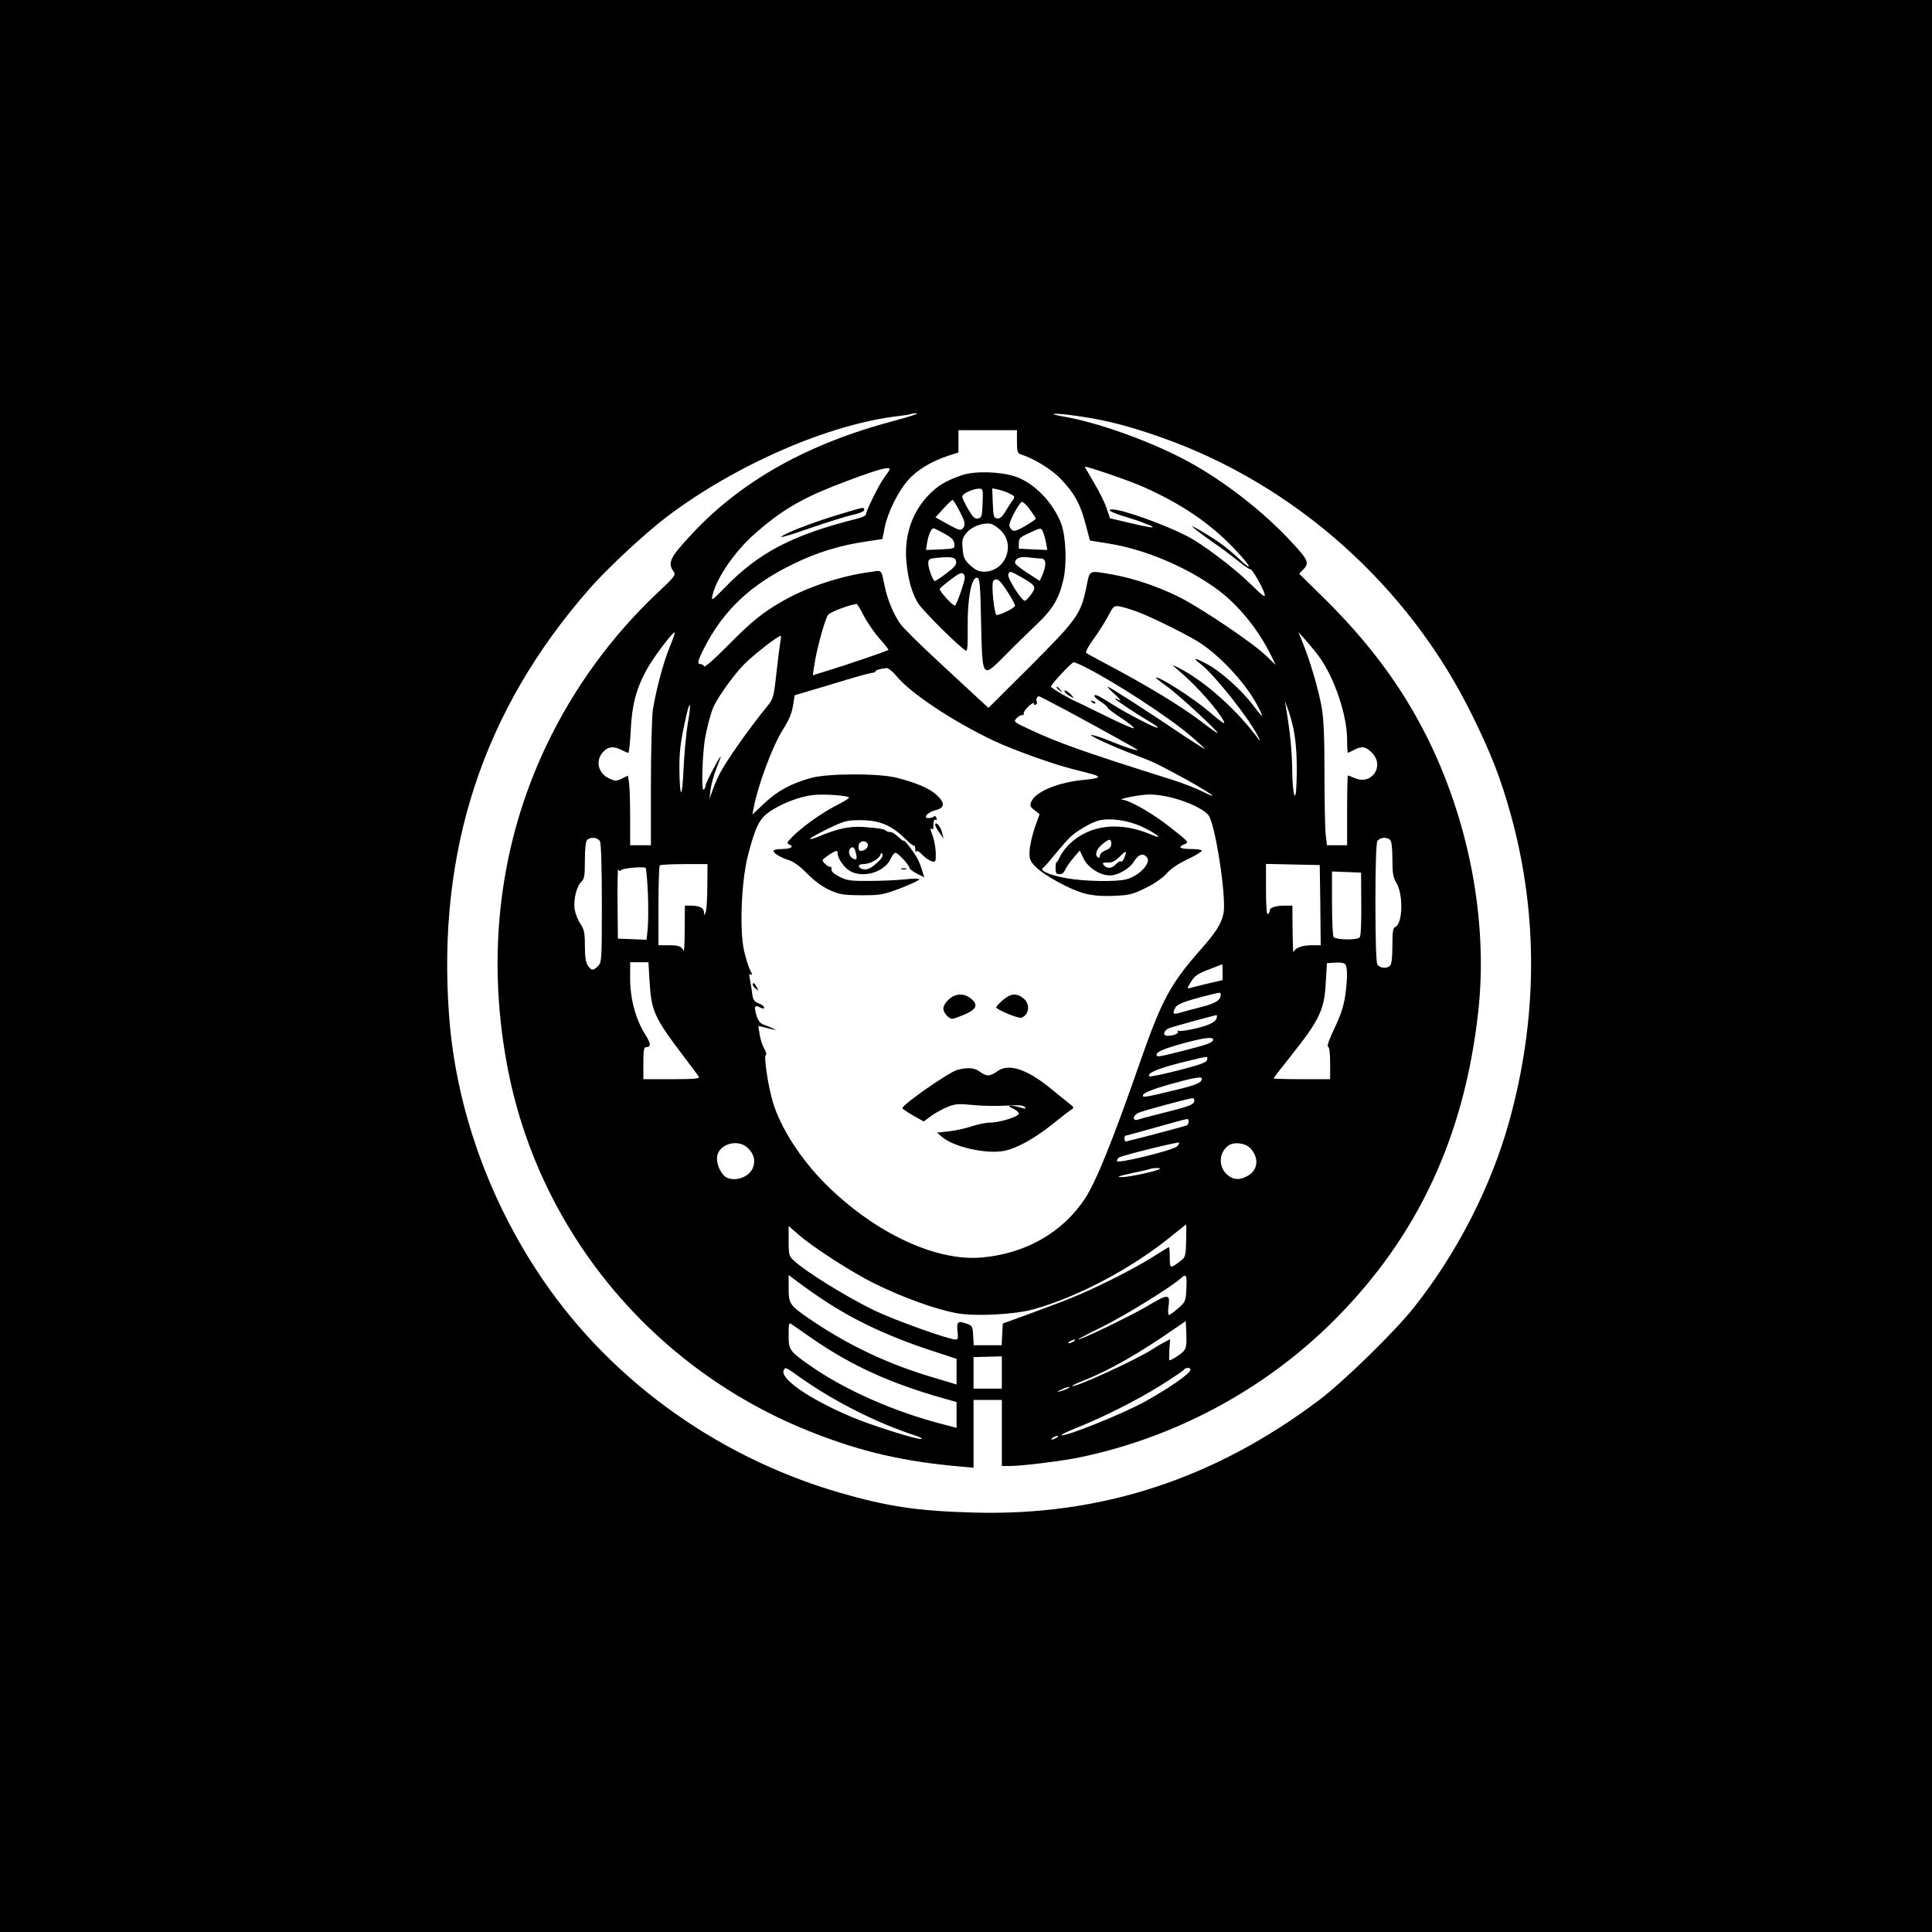 <?xml version="1.0" standalone="no"?>
<!DOCTYPE svg PUBLIC "-//W3C//DTD SVG 20010904//EN"
 "http://www.w3.org/TR/2001/REC-SVG-20010904/DTD/svg10.dtd">
<svg version="1.0" xmlns="http://www.w3.org/2000/svg"
 width="1024pt" height="1024pt" viewBox="0 0 1024 1024"
 preserveAspectRatio="xMidYMid meet">
<g transform="translate(0,1024) scale(0.1,-0.1)"
fill="#000000" stroke="none">
<path d="M0 5120 l0 -5120 5120 0 5120 0 0 5120 0 5120 -5120 0 -5120 0 0
-5120z m4740 2890 c-454 -120 -805 -315 -1068 -595 -123 -132 -136 -157 -100
-207 11 -15 0 -29 -85 -108 -246 -232 -445 -505 -592 -813 -245 -516 -317
-1094 -209 -1683 160 -880 769 -1618 1609 -1952 272 -108 499 -160 808 -186
l57 -5 0 180 0 179 75 0 75 0 0 -175 0 -175 46 0 c60 0 279 27 368 46 510 106
987 364 1352 731 439 441 686 971 759 1631 53 480 -49 1017 -280 1472 -133
261 -305 491 -542 724 l-127 125 24 25 c32 35 23 51 -90 170 -155 161 -367
321 -557 418 -188 97 -448 189 -620 219 -108 19 -55 22 69 4 148 -21 276 -54
445 -114 708 -250 1308 -786 1643 -1466 105 -213 154 -340 209 -538 145 -528
141 -1077 -10 -1621 -96 -346 -277 -699 -505 -986 -104 -131 -375 -395 -504
-492 -556 -418 -1155 -613 -1825 -595 -303 8 -461 32 -720 107 -662 194 -1238
617 -1603 1180 -266 409 -428 882 -462 1349 -64 875 181 1619 745 2261 92 106
296 295 408 380 366 277 864 494 1232 535 33 4 62 9 64 11 2 2 16 4 30 3 14 0
-39 -18 -119 -39z m650 -110 c0 -49 3 -62 18 -67 76 -25 166 -81 214 -131 73
-77 103 -131 131 -237 l24 -90 100 -16 c191 -31 403 -120 567 -237 115 -83
220 -210 292 -354 l26 -53 -53 51 c-70 67 -341 250 -458 309 -115 57 -240 99
-355 120 -129 22 -119 27 -138 -67 -30 -144 -48 -169 -295 -417 l-224 -223
-52 48 c-29 27 -126 117 -217 201 -91 84 -180 172 -198 196 -35 50 -67 126
-82 195 -21 99 -12 90 -80 80 -154 -21 -331 -79 -460 -153 -106 -60 -168 -110
-294 -238 -66 -67 -121 -116 -124 -109 -2 6 -10 12 -18 12 -20 0 -18 13 17 83
102 201 247 338 474 448 127 62 245 98 386 119 l86 13 12 61 c17 82 70 190
125 252 46 53 124 100 214 129 l52 17 0 59 0 59 155 0 155 0 0 -60z m671 -241
c203 -91 350 -191 478 -324 93 -97 110 -135 24 -53 -62 58 -116 97 -203 147
-49 28 -52 29 -25 6 17 -14 59 -45 95 -70 36 -24 93 -67 128 -95 34 -27 65
-49 69 -47 9 3 69 -101 76 -133 5 -20 -10 -9 -71 51 -90 89 -262 218 -341 258
-126 64 -343 141 -395 141 -35 0 -5 -17 69 -39 39 -12 79 -25 90 -30 11 -5 29
-12 39 -15 10 -4 17 -8 14 -11 -2 -2 -54 7 -114 22 l-111 26 -18 54 c-10 30
-40 90 -67 135 -26 45 -48 82 -48 84 0 7 238 -74 311 -107z m-1347 89 c-4 -7
-18 -26 -30 -43 -25 -34 -94 -173 -94 -191 0 -6 -21 -17 -47 -23 -342 -86
-521 -179 -701 -365 -69 -70 -73 -73 -66 -43 19 89 115 230 220 324 136 121
243 186 429 259 216 84 305 110 289 82z m-136 -771 c18 -35 55 -89 83 -121 28
-31 50 -59 48 -61 -6 -5 -224 -80 -323 -110 l-78 -24 7 47 c12 87 58 253 74
273 13 16 108 52 151 58 3 1 20 -27 38 -62z m1462 16 c90 -36 276 -129 329
-166 110 -75 235 -213 294 -323 39 -74 34 -75 -19 -5 -61 82 -174 183 -246
221 -67 36 -81 36 -35 1 72 -56 241 -267 301 -376 14 -27 19 -39 9 -26 -117
160 -293 316 -433 385 -32 16 -30 14 15 -25 93 -80 199 -200 231 -261 11 -22
-7 -10 -76 49 -80 69 -257 183 -284 183 -5 0 22 -22 60 -49 64 -45 298 -263
264 -245 -8 4 -49 33 -90 65 -108 81 -288 190 -495 299 -55 29 -104 56 -108
60 -5 4 12 36 37 70 25 34 60 89 78 122 31 59 32 59 67 53 20 -4 65 -18 101
-32z m-2489 -179 c-34 -80 -76 -239 -91 -339 -5 -38 -10 -215 -10 -392 l0
-323 -55 0 -55 0 0 148 c0 81 -3 164 -6 184 l-6 37 -33 -16 c-29 -14 -35 -14
-68 2 -61 29 -73 100 -25 145 26 24 53 25 92 5 15 -8 32 -15 36 -15 4 0 10 53
13 118 6 133 28 219 84 322 34 63 141 205 149 198 2 -3 -9 -35 -25 -74z m3441
-55 c81 -112 148 -310 148 -440 0 -38 2 -69 4 -69 2 0 17 7 32 15 42 22 62 19
95 -14 69 -69 2 -173 -88 -136 -19 8 -37 15 -39 15 -2 0 -4 -83 -4 -185 l0
-185 -54 0 -53 0 -7 61 c-3 34 -6 179 -6 323 0 189 -4 285 -15 348 -17 94 -60
242 -99 338 l-24 60 41 -46 c23 -26 54 -64 69 -85z m-2856 79 c-3 -18 -13 -93
-21 -167 -14 -127 -17 -136 -49 -175 -95 -116 -218 -291 -251 -356 -10 -19
-27 -57 -37 -85 l-18 -50 6 50 c4 28 17 77 30 109 13 33 24 62 24 65 0 14 -79
-136 -80 -151 0 -9 -5 -20 -11 -24 -12 -7 -7 169 6 261 9 60 35 156 50 186 31
60 102 158 154 213 47 49 183 156 199 156 2 0 2 -14 -2 -32z m1614 -133 c161
-81 443 -265 559 -364 46 -39 80 -71 77 -71 -3 0 -66 40 -139 89 -183 123
-367 241 -375 241 -4 -1 13 -19 38 -41 25 -23 35 -36 23 -30 -13 7 -23 10 -23
8 0 -6 122 -86 183 -122 26 -15 46 -29 43 -32 -6 -6 -156 71 -234 120 -37 24
-75 46 -84 50 -31 11 -19 -11 17 -33 19 -12 35 -26 35 -30 0 -5 32 -29 70 -54
39 -25 70 -50 70 -55 0 -6 -66 23 -147 63 -82 40 -153 75 -158 77 -33 13 -135
73 -135 80 0 11 110 129 121 129 5 0 32 -11 59 -25z m-996 -51 c76 -91 298
-238 513 -340 99 -47 311 -123 417 -150 125 -31 136 -35 136 -43 0 -4 -33 -11
-72 -14 -138 -13 -256 -61 -281 -114 -10 -23 -8 -28 16 -47 l27 -21 -26 -73
c-13 -40 -26 -94 -27 -122 -2 -43 2 -53 31 -83 46 -47 185 -123 262 -143 44
-11 92 -15 155 -12 80 3 99 8 168 42 47 23 91 54 110 76 20 24 61 52 110 75
42 20 77 41 77 46 0 5 -24 9 -53 9 -63 0 -78 9 -40 25 26 11 26 11 -73 89 -90
72 -215 144 -254 147 -34 3 89 27 140 28 103 1 266 -55 314 -108 36 -40 97
-434 81 -521 -11 -55 -38 -99 -123 -195 -160 -182 -204 -265 -318 -590 -141
-406 -234 -638 -293 -727 -118 -180 -316 -293 -548 -313 -245 -21 -566 130
-827 389 -131 131 -239 298 -280 436 -25 83 -49 244 -37 248 5 2 2 17 -9 35
-10 18 -21 52 -24 76 l-7 43 28 -6 c15 -4 37 -9 48 -12 l20 -4 -20 10 c-11 5
-32 14 -47 19 -19 7 -30 21 -39 51 -14 46 -9 56 20 40 14 -7 21 -7 21 0 0 6
-11 15 -24 20 -30 11 -36 20 -41 67 -3 21 -8 51 -11 67 -5 21 -3 27 6 21 9 -5
7 2 -3 21 -9 16 -23 62 -33 103 -25 110 -15 369 20 506 40 154 61 196 115 233
65 44 156 79 228 88 64 7 193 -3 193 -14 0 -4 -33 -24 -73 -44 -77 -40 -184
-117 -231 -167 -25 -26 -27 -31 -13 -37 29 -11 8 -24 -39 -24 -24 0 -44 -4
-44 -10 0 -13 37 -35 84 -50 23 -8 60 -34 95 -71 36 -37 80 -69 117 -86 53
-24 71 -27 169 -28 104 0 115 2 213 39 56 22 99 43 95 46 -5 4 -39 4 -78 -1
-38 -4 -122 -8 -185 -8 -101 -1 -122 2 -160 22 -30 15 -45 28 -43 40 0 10 -2
16 -5 13 -6 -7 -42 23 -42 35 0 7 62 49 74 49 3 0 6 -6 6 -14 0 -26 34 -74 64
-92 70 -41 186 -6 217 65 8 17 19 31 25 31 14 0 74 -66 74 -80 0 -5 18 -19 39
-30 l40 -20 -9 28 c-16 55 -30 81 -64 127 -20 26 -36 44 -36 40 0 -4 -7 0 -15
7 -34 31 -45 38 -58 38 -7 0 -17 3 -21 7 -9 9 -38 14 -122 20 -72 5 -139 -10
-238 -52 -21 -9 -40 -14 -43 -11 -3 2 39 26 92 52 92 44 101 47 179 47 98 -1
161 -27 232 -97 24 -24 46 -41 49 -38 3 3 5 -6 6 -19 0 -13 3 -19 5 -12 3 7
15 1 32 -17 15 -16 37 -31 50 -35 21 -6 22 -3 22 42 -1 26 -7 66 -15 88 -17
48 -17 48 -6 41 5 -3 9 0 8 7 -1 32 4 48 13 42 6 -3 7 1 3 10 -3 9 -9 13 -12
8 -3 -4 -16 -9 -28 -9 -35 -2 -7 32 36 42 49 12 51 37 7 79 -38 36 -108 66
-215 93 -96 24 -363 23 -451 -1 -106 -29 -180 -69 -248 -134 l-64 -60 7 36
c20 112 97 320 150 406 41 66 52 93 60 146 l7 44 81 24 c45 13 134 40 197 59
63 19 123 35 133 36 9 0 17 4 17 7 0 7 26 15 60 18 9 0 33 -19 54 -45z m909
-185 c194 -105 367 -201 367 -204 0 -7 -79 19 -140 45 -36 15 -81 31 -100 34
-42 8 107 -61 225 -105 96 -36 117 -46 266 -127 134 -74 196 -119 94 -68 -38
19 -113 48 -165 64 -458 144 -603 195 -757 268 -78 36 -82 39 -66 56 9 10 22
18 30 18 8 0 12 4 9 8 -3 5 8 22 24 37 17 16 30 23 30 16 0 -7 5 -9 10 -6 6 4
8 11 5 16 -6 9 2 29 11 29 3 0 74 -37 157 -81z m1192 -89 c15 -72 21 -164 17
-284 -3 -124 -21 -79 -23 59 -1 104 -11 205 -33 335 l-6 35 15 -40 c9 -22 22
-69 30 -105z m-3210 23 c-8 -48 -18 -155 -22 -238 -7 -162 -20 -165 -22 -4 -1
95 6 151 36 284 22 96 28 67 8 -42z m2406 -544 c76 -35 124 -74 54 -44 -168
73 -328 55 -436 -48 -20 -19 -42 -48 -50 -66 -8 -17 -16 -31 -19 -31 -3 0 -6
-15 -5 -32 0 -31 5 -35 33 -29 5 0 14 12 20 25 6 13 25 40 43 61 l32 37 21
-44 c23 -47 87 -88 139 -88 43 0 106 37 129 76 21 36 48 44 67 20 24 -29 -39
-97 -107 -116 -55 -15 -228 -12 -323 6 -83 15 -141 40 -122 53 6 3 34 35 63
71 30 36 66 77 80 91 35 34 112 79 153 90 59 15 155 2 228 -32z m-2871 -78 c6
-12 10 -135 10 -330 0 -298 -1 -312 -20 -331 -26 -26 -35 -25 -54 2 -11 16
-16 46 -16 105 0 70 -4 87 -24 117 -13 19 -26 53 -30 75 -8 51 10 124 35 147
16 15 19 32 19 114 0 61 4 100 12 108 18 18 56 14 68 -7z m4188 7 c8 -8 12
-45 12 -102 0 -75 4 -97 21 -125 38 -63 34 -219 -7 -235 -11 -4 -14 -28 -14
-99 0 -59 -4 -97 -12 -105 -18 -18 -56 -14 -68 7 -6 12 -10 134 -10 326 0 192
4 314 10 326 12 21 50 25 68 7z m-1478 -21 c0 -16 -9 -26 -30 -34 -17 -6 -30
-19 -30 -28 0 -9 -4 -13 -10 -10 -19 12 -10 43 21 69 38 32 49 33 49 3z
m-1290 -6 c0 -17 -18 -31 -41 -31 -10 0 -12 33 -2 43 14 15 43 7 43 -12z m-66
-33 c11 -42 8 -50 -14 -38 -19 10 -27 40 -13 53 12 12 21 7 27 -15z m1426 -32
c-5 -15 -14 -25 -19 -22 -4 3 -16 -3 -26 -14 -21 -24 -48 -26 -64 -6 -10 12
-7 15 19 14 23 -1 40 8 63 30 36 36 42 36 27 -2z m-1316 -33 c-25 -23 -47 -33
-63 -31 -34 4 -40 28 -6 28 34 0 81 24 90 47 6 14 8 15 13 3 3 -8 -10 -27 -34
-47z m-895 -120 c0 -65 -4 -127 -9 -138 -8 -19 -9 -19 -9 1 -1 23 -25 34 -73
34 l-28 0 -1 -127 c0 -71 -3 -121 -6 -113 -9 24 -25 30 -80 30 l-53 0 0 208
c0 115 3 212 7 215 3 4 62 7 130 7 l123 0 -1 -117z m3249 -100 l2 -213 -44 0
c-56 0 -93 -14 -99 -37 -3 -10 -5 42 -6 115 l-1 132 -37 0 c-52 0 -83 -10 -83
-26 0 -7 -4 -16 -10 -19 -6 -4 -10 42 -10 130 l0 136 143 -3 142 -3 3 -212z
m-3564 62 c3 -71 2 -156 -1 -188 l-6 -58 -76 3 -76 3 -2 190 c-1 105 1 184 4
177 3 -9 9 -10 17 -3 12 10 117 19 128 11 3 -3 9 -63 12 -135z m3781 -55 c1
-101 -2 -170 -8 -178 -13 -16 -128 -14 -139 2 -4 6 -8 87 -8 179 l0 168 77 -3
77 -3 1 -165z m-3772 -413 c9 -156 25 -191 183 -399 39 -51 74 -99 78 -105 6
-10 -26 -13 -143 -13 l-151 0 0 85 c0 67 3 85 14 85 28 0 26 19 -4 67 -50 78
-80 189 -80 294 l0 89 48 0 49 0 6 -103z m3688 91 c12 -18 11 -86 -2 -171 -7
-49 -25 -103 -56 -167 -28 -58 -41 -96 -34 -98 7 -2 11 -34 11 -88 l0 -84
-150 0 c-82 0 -150 2 -150 4 0 2 39 53 87 113 157 197 183 250 190 398 l6 100
45 3 c29 2 48 -2 53 -10z m-651 -40 l0 -43 -78 -18 c-42 -10 -85 -21 -95 -24
-16 -4 -15 0 6 34 19 31 37 43 93 64 38 15 70 27 72 28 1 1 2 -18 2 -41z m-10
-121 c0 -28 -28 -46 -105 -65 -44 -11 -95 -25 -112 -30 -35 -11 -41 -5 -23 28
10 18 51 34 170 64 71 18 70 18 70 3z m-20 -115 c0 -25 -33 -44 -108 -62 -46
-11 -89 -17 -94 -14 -6 4 -8 2 -5 -3 7 -11 -23 -23 -55 -23 -28 0 -21 29 10
41 20 8 230 65 250 69 1 0 2 -4 2 -8z m-20 -122 c0 -16 -31 -27 -158 -59 -133
-34 -142 -35 -142 -21 0 15 39 32 145 61 107 29 155 35 155 19z m-32 -107 c-2
-14 -38 -27 -152 -56 -81 -21 -151 -35 -154 -32 -18 18 61 48 218 85 96 23 92
23 88 3z m-28 -100 c-1 -21 -24 -32 -130 -58 -176 -43 -191 -45 -180 -26 5 10
59 31 137 53 129 36 173 44 173 31z m-40 -118 c0 -18 -27 -29 -135 -56 -117
-30 -138 -35 -162 -43 -31 -10 -31 19 -1 35 18 10 268 77 291 79 4 0 7 -7 7
-15z m-30 -109 c0 -8 -4 -17 -8 -20 -8 -5 -316 -86 -326 -86 -3 0 -6 7 -6 15
0 8 2 15 4 15 3 0 67 18 143 39 130 37 168 47 186 50 4 0 7 -5 7 -13z m-61
-132 c-22 -21 -319 -94 -319 -78 0 7 5 16 11 19 16 11 313 84 318 79 3 -2 -2
-11 -10 -20z m-2276 -8 c33 -31 43 -68 27 -107 -21 -49 -93 -74 -141 -49 -25
14 -49 62 -49 100 0 72 106 109 163 56z m2662 0 c48 -48 45 -114 -8 -146 -46
-28 -83 -25 -118 9 -42 43 -37 112 10 148 28 22 89 16 116 -11z m-477 -111
c-11 -11 -166 -45 -203 -44 -31 0 -19 5 50 20 50 10 95 21 100 23 14 6 59 7
53 1z m139 -381 c-2 -78 -4 -87 -27 -105 -58 -45 -60 -45 -60 16 0 30 -2 55
-4 55 -2 0 -44 -25 -92 -56 -49 -31 -156 -89 -239 -129 -142 -69 -192 -89
-445 -182 l-105 -38 -3 -57 -3 -58 -74 0 -74 0 -3 52 c-3 49 -4 52 -40 64 -43
15 -49 7 -42 -50 3 -28 1 -36 -11 -36 -36 0 -324 103 -430 154 -150 73 -360
203 -427 264 -26 24 -28 31 -28 105 l0 79 48 -42 c75 -67 287 -204 407 -263
154 -76 327 -138 440 -158 97 -17 300 -6 398 20 237 65 528 219 738 391 41 33
75 60 76 60 1 0 1 -39 0 -86z m-1927 -311 c167 -112 359 -202 603 -280 l107
-35 0 -68 0 -68 -117 35 c-243 71 -457 172 -663 313 -104 71 -110 80 -110 160
l0 72 48 -36 c26 -20 85 -62 132 -93z m1928 57 c-3 -66 -5 -71 -43 -104 -22
-19 -44 -35 -49 -36 -5 0 -6 19 -3 43 10 71 1 72 -116 2 -97 -56 -344 -175
-364 -175 -4 0 55 31 132 69 119 59 367 212 415 257 27 26 32 14 28 -56z m-15
-332 c-15 -17 -64 -48 -75 -48 -2 0 -1 25 0 56 l4 56 -34 -18 c-18 -9 -44 -25
-58 -34 -69 -48 -416 -208 -427 -196 -2 2 22 14 54 26 146 58 298 145 498 284
l50 34 3 -70 c2 -57 -1 -74 -15 -90z m-1966 66 c209 -144 416 -238 706 -319
l57 -16 0 -68 0 -69 -57 15 c-273 69 -539 187 -728 321 -101 72 -105 78 -105
155 0 67 1 69 19 56 11 -8 59 -41 108 -75z m1383 -14 c-8 -5 -19 -10 -25 -10
-5 0 -3 5 5 10 8 5 20 10 25 10 6 0 3 -5 -5 -10z m-380 -165 l0 -85 -75 0 -75
0 0 84 0 83 75 2 75 2 0 -86z m-1073 -23 c182 -129 409 -244 618 -312 22 -7
35 -15 29 -17 -17 -6 -265 72 -371 117 -228 97 -385 206 -358 250 9 14 8 15
82 -38z m2073 39 c0 -20 -106 -94 -240 -169 -113 -63 -420 -187 -444 -179 -5
2 28 18 75 37 143 57 319 145 446 224 67 42 125 81 128 86 8 13 35 13 35 1z
m-650 -100 c-8 -5 -26 -11 -40 -15 -21 -5 -20 -3 5 9 32 15 60 20 35 6z m-60
-261 c-8 -5 -19 -10 -25 -10 -5 0 -3 5 5 10 8 5 20 10 25 10 6 0 3 -5 -5 -10z"/>
<path d="M5100 7722 c-88 -30 -132 -57 -183 -111 -85 -91 -125 -213 -113 -346
8 -92 28 -165 60 -219 23 -40 231 -246 257 -255 7 -2 9 42 8 127 -2 148 20
265 50 260 14 -3 17 -34 21 -235 7 -303 4 -300 127 -177 48 49 123 122 166
163 86 81 119 136 143 238 19 82 14 225 -10 293 -42 116 -147 224 -250 256
-81 25 -210 28 -276 6z m108 -149 c-3 -72 -5 -78 -25 -81 -17 -3 -28 8 -52 50
-17 29 -31 59 -31 66 0 15 55 41 88 42 22 0 23 -2 20 -77z m145 50 c27 -14 28
-15 13 -36 -9 -12 -26 -39 -38 -60 -16 -26 -29 -37 -43 -35 -18 3 -20 12 -23
81 l-3 79 33 -7 c18 -4 46 -14 61 -22z m-266 -94 c25 -48 30 -66 22 -80 -13
-25 -19 -24 -90 15 l-61 34 42 46 c23 25 45 46 49 46 4 0 21 -28 38 -61z m373
9 c16 -22 30 -44 30 -47 0 -3 -26 -21 -56 -39 -44 -25 -59 -30 -70 -21 -8 6
-14 18 -14 25 0 24 54 124 67 124 7 0 26 -19 43 -42z m-152 -113 c75 -80 18
-215 -92 -215 -27 0 -45 8 -73 33 -31 29 -37 41 -41 88 -4 48 -1 59 22 86 28
33 85 54 126 47 14 -3 40 -20 58 -39z m-303 -13 c38 -21 51 -33 53 -54 3 -26
3 -26 -73 -30 l-77 -3 6 39 c7 42 22 76 34 76 4 0 30 -13 57 -28z m525 4 c5
-13 12 -39 15 -57 l6 -34 -75 3 -76 4 0 29 c0 26 7 32 53 53 66 31 66 31 77 2z
m-462 -153 c2 -16 -10 -31 -52 -62 -30 -23 -58 -41 -61 -41 -10 0 -35 68 -35
94 0 22 5 25 43 29 81 8 102 4 105 -20z m448 17 c29 0 32 -31 10 -85 l-15 -34
-65 42 c-36 23 -66 47 -66 53 0 24 26 36 69 30 24 -3 54 -6 67 -6z m-422 -173
c-14 -42 -29 -77 -33 -77 -13 0 -83 78 -80 88 2 6 29 28 59 51 44 33 57 39 67
28 11 -10 8 -27 -13 -90z m321 73 c74 -43 79 -50 52 -88 -12 -17 -27 -34 -34
-36 -15 -6 -96 121 -89 140 7 19 11 18 71 -16z m-76 -75 c23 -35 41 -69 41
-75 0 -11 -75 -49 -97 -50 -13 0 -30 161 -19 179 15 24 36 8 75 -54z"/>
<path d="M4440 7511 c-141 -43 -278 -96 -299 -116 -7 -7 60 13 150 45 90 31
192 63 227 71 37 8 62 18 62 26 0 17 6 18 -140 -26z"/>
<path d="M5600 6596 c0 -2 8 -10 18 -17 15 -13 16 -12 3 4 -13 16 -21 21 -21
13z"/>
<path d="M5645 6570 c3 -5 16 -15 28 -21 22 -12 22 -12 3 10 -19 21 -43 30
-31 11z"/>
<path d="M5787 6519 c7 -7 15 -10 18 -7 3 3 -2 9 -12 12 -14 6 -15 5 -6 -5z"/>
<path d="M4957 5873 c-3 -5 6 -24 20 -43 l24 -35 -7 30 c-8 32 -30 60 -37 48z"/>
<path d="M4778 5633 c6 -2 18 -2 25 0 6 3 1 5 -13 5 -14 0 -19 -2 -12 -5z"/>
<path d="M3990 5021 c0 -5 7 -15 17 -22 15 -13 15 -12 4 9 -12 23 -21 28 -21
13z"/>
<path d="M5060 4963 c-28 -10 -60 -46 -60 -68 0 -23 28 -55 48 -55 6 0 36 11
67 24 63 28 71 52 29 85 -26 20 -54 25 -84 14z"/>
<path d="M5315 4939 c-19 -17 -35 -34 -35 -38 0 -12 119 -61 134 -55 42 16 47
74 10 103 -37 29 -67 26 -109 -10z"/>
<path d="M5073 4569 c-47 -14 -294 -186 -290 -203 2 -4 28 -22 58 -39 l55 -31
35 26 c19 15 57 36 84 48 42 18 61 21 120 15 82 -8 137 -8 222 -4 40 3 66 0
74 -8 10 -10 6 -11 -22 -3 -53 15 -81 12 -41 -5 17 -8 32 -20 32 -27 0 -16
-101 -48 -153 -48 -21 0 -63 -9 -95 -19 -31 -11 -86 -23 -121 -27 l-65 -7 27
-23 c62 -53 233 -92 328 -74 67 13 160 64 259 143 42 34 86 68 96 74 18 12 18
14 -10 35 -16 13 -61 49 -100 81 -128 104 -224 133 -283 87 -14 -11 -35 -20
-45 -20 -11 0 -31 9 -45 20 -27 21 -67 24 -120 9z"/>
</g>
</svg>
